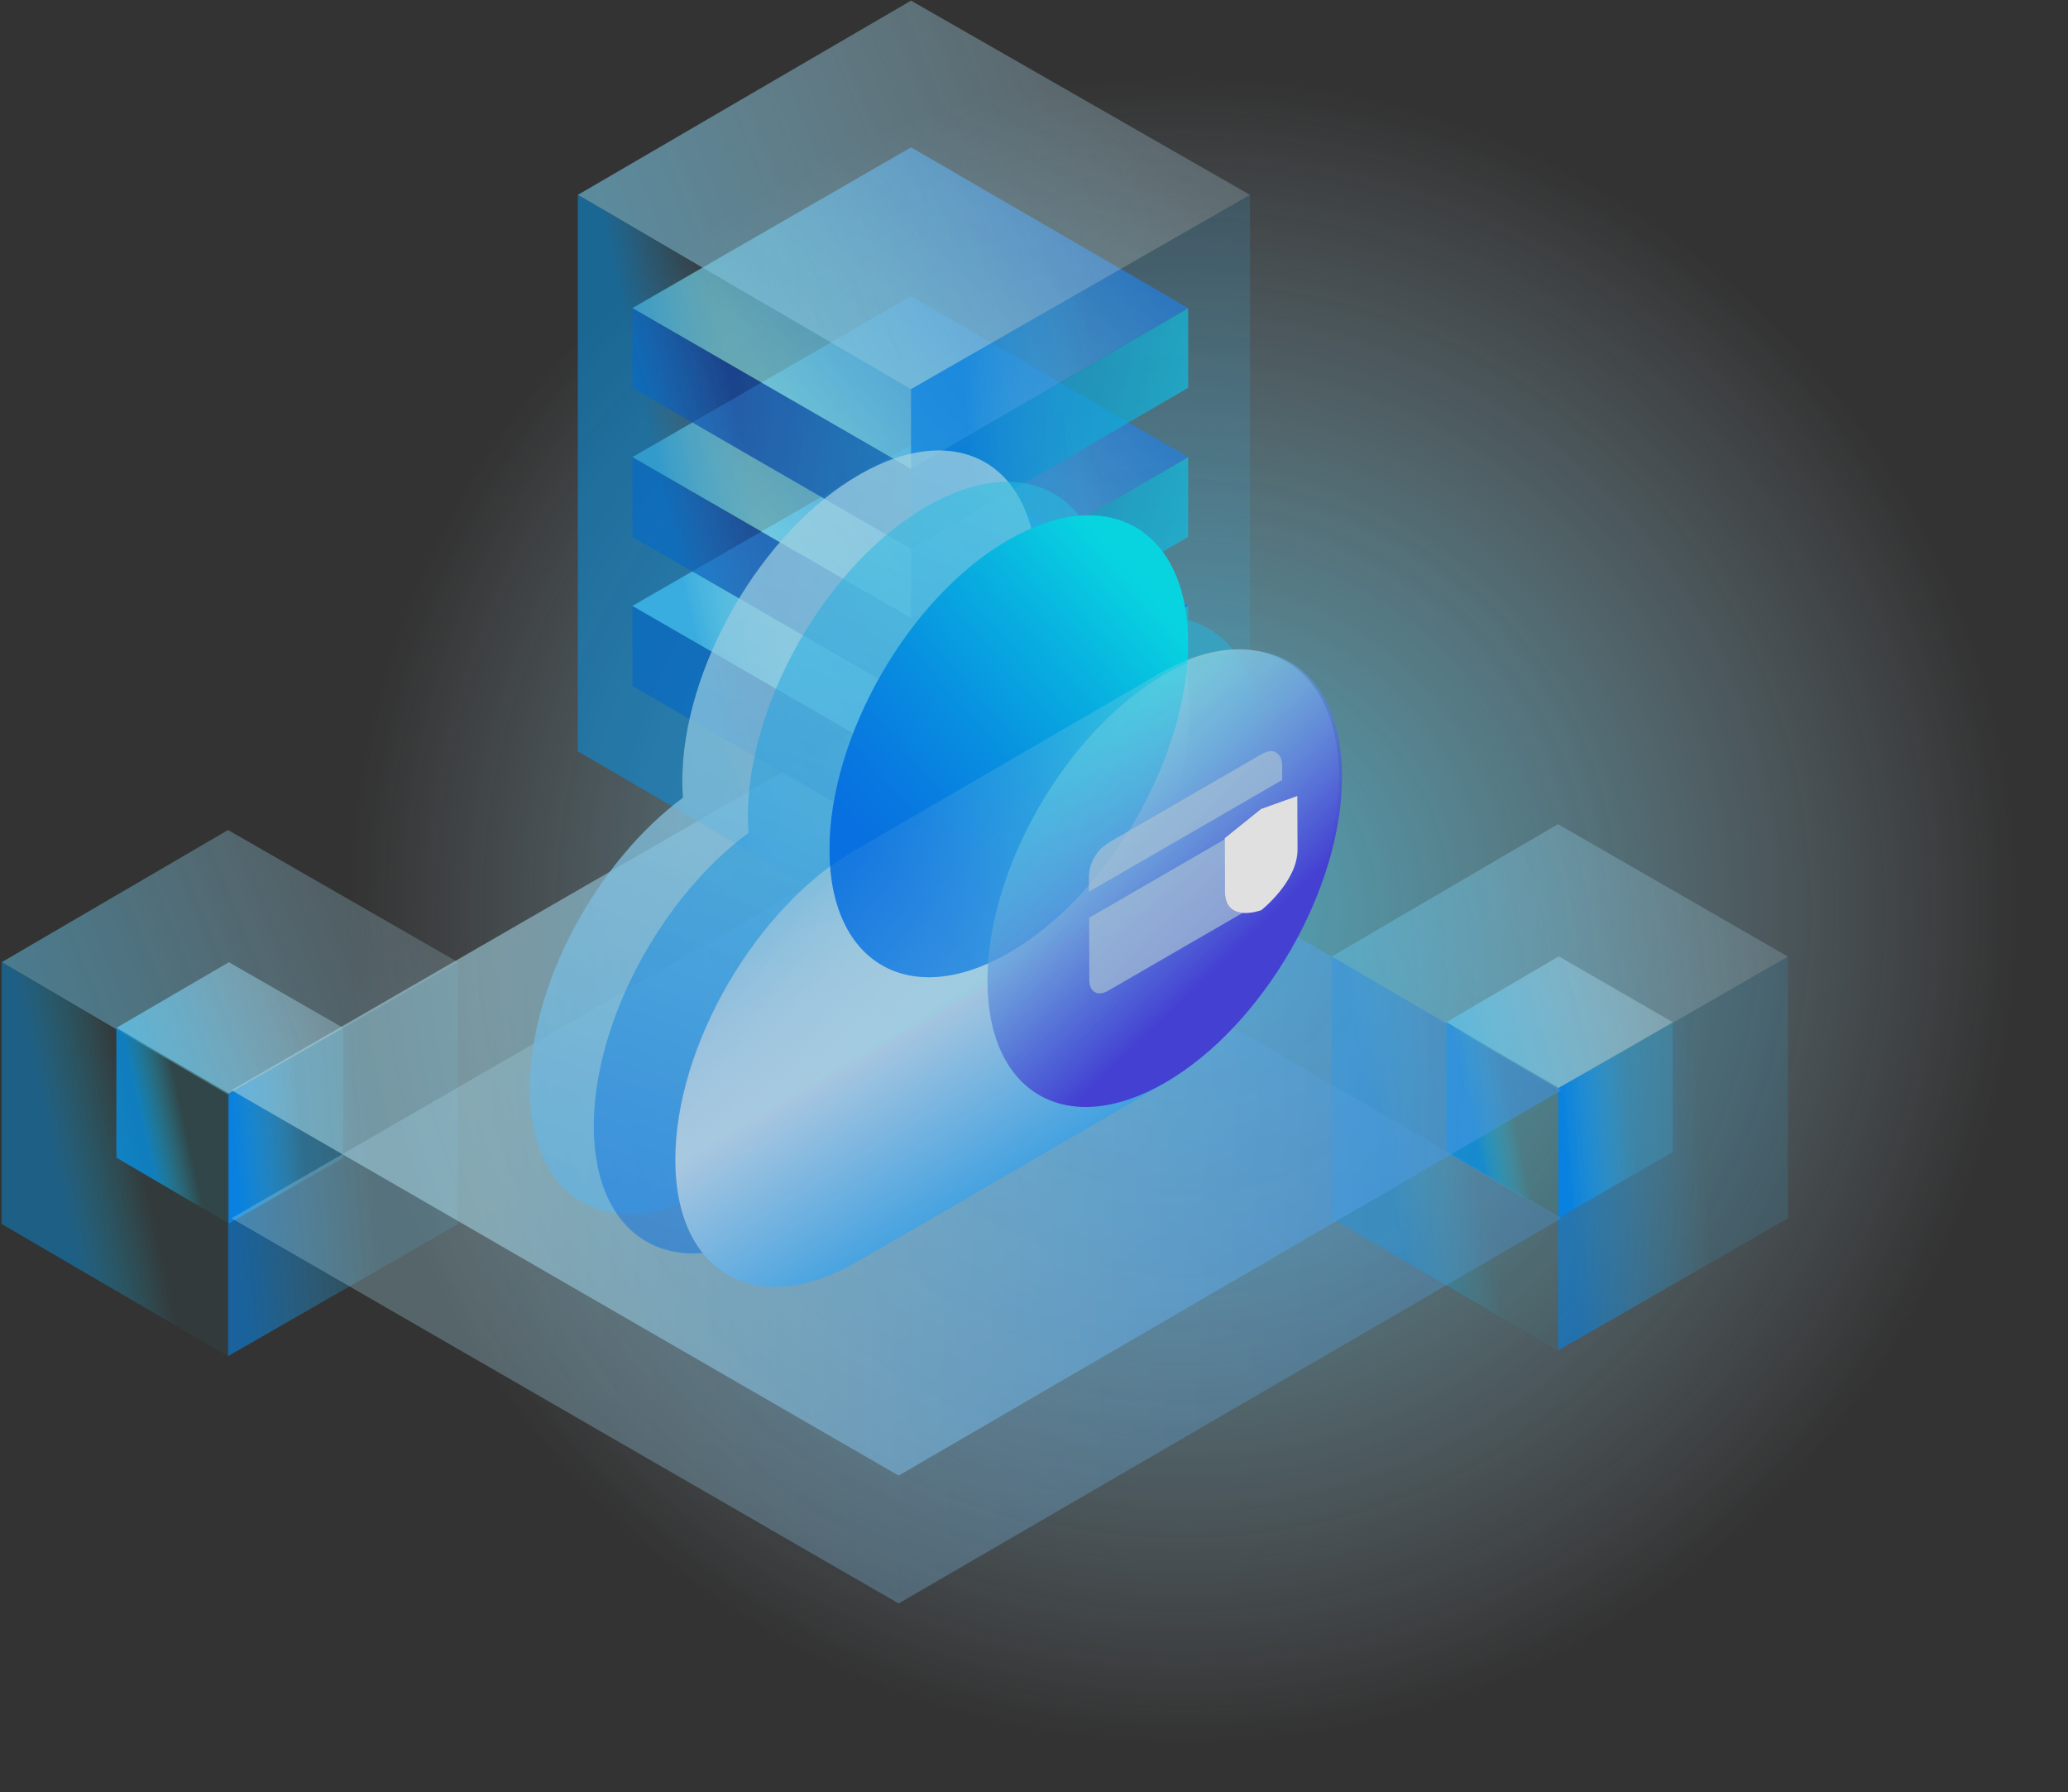 <?xml version="1.0" encoding="UTF-8"?>
<svg width="832px" height="721px" viewBox="0 0 832 721" version="1.1" xmlns="http://www.w3.org/2000/svg" xmlns:xlink="http://www.w3.org/1999/xlink">
    <rect x="0" y="0" width="832" height="721" fill="#333333" stroke="none"/>
    <title>Credit card fraud</title>
    <defs>
        <radialGradient cx="50%" cy="50.078%" fx="50%" fy="50.078%" r="47.712%" gradientTransform="translate(0.5,0.501),scale(0.999,1),rotate(90),translate(-0.5,-0.501)" id="radialGradient-1">
            <stop stop-color="#58DFFF" offset="0%"></stop>
            <stop stop-color="#D0EEFF" stop-opacity="0" offset="100%"></stop>
        </radialGradient>
        <linearGradient x1="-25.856%" y1="67.599%" x2="101.318%" y2="37.939%" id="linearGradient-2">
            <stop stop-color="#53CFFF" offset="5.94%"></stop>
            <stop stop-color="#89DEFF" stop-opacity="0.684" offset="51.7%"></stop>
            <stop stop-color="#C7F0FF" stop-opacity="0.35" offset="100%"></stop>
        </linearGradient>
        <linearGradient x1="26.186%" y1="59.115%" x2="70.462%" y2="42.167%" id="linearGradient-3">
            <stop stop-color="#00A0FF" offset="0%"></stop>
            <stop stop-color="#0CBAFF" stop-opacity="0.693" offset="26.11%"></stop>
            <stop stop-color="#18D4FF" stop-opacity="0.323" offset="57.66%"></stop>
            <stop stop-color="#1CDDFF" stop-opacity="0.1" offset="76.64%"></stop>
        </linearGradient>
        <linearGradient x1="3.363%" y1="56.738%" x2="62.226%" y2="48.234%" id="linearGradient-4">
            <stop stop-color="#008FFF" offset="0%"></stop>
            <stop stop-color="#39C5FF" stop-opacity="0.25" offset="100%"></stop>
        </linearGradient>
        <linearGradient x1="-25.824%" y1="67.617%" x2="101.361%" y2="37.938%" id="linearGradient-5">
            <stop stop-color="#53CFFF" offset="5.94%"></stop>
            <stop stop-color="#89DEFF" stop-opacity="0.684" offset="51.7%"></stop>
            <stop stop-color="#C7F0FF" stop-opacity="0.35" offset="100%"></stop>
        </linearGradient>
        <linearGradient x1="26.125%" y1="59.121%" x2="70.518%" y2="42.162%" id="linearGradient-6">
            <stop stop-color="#00A0FF" offset="0%"></stop>
            <stop stop-color="#0CBAFF" stop-opacity="0.693" offset="26.11%"></stop>
            <stop stop-color="#18D4FF" stop-opacity="0.323" offset="57.66%"></stop>
            <stop stop-color="#1CDDFF" stop-opacity="0.1" offset="76.64%"></stop>
        </linearGradient>
        <linearGradient x1="3.371%" y1="56.742%" x2="62.229%" y2="48.232%" id="linearGradient-7">
            <stop stop-color="#008FFF" offset="0%"></stop>
            <stop stop-color="#39C5FF" stop-opacity="0.25" offset="100%"></stop>
        </linearGradient>
        <linearGradient x1="-25.85%" y1="67.584%" x2="101.324%" y2="37.947%" id="linearGradient-8">
            <stop stop-color="#53CFFF" offset="5.94%"></stop>
            <stop stop-color="#89DEFF" stop-opacity="0.684" offset="51.7%"></stop>
            <stop stop-color="#C7F0FF" stop-opacity="0.35" offset="100%"></stop>
        </linearGradient>
        <linearGradient x1="26.187%" y1="59.115%" x2="70.463%" y2="42.167%" id="linearGradient-9">
            <stop stop-color="#00A0FF" offset="0%"></stop>
            <stop stop-color="#0CBAFF" stop-opacity="0.693" offset="26.11%"></stop>
            <stop stop-color="#18D4FF" stop-opacity="0.323" offset="57.66%"></stop>
            <stop stop-color="#1CDDFF" stop-opacity="0.1" offset="76.64%"></stop>
        </linearGradient>
        <linearGradient x1="3.366%" y1="56.738%" x2="62.229%" y2="48.233%" id="linearGradient-10">
            <stop stop-color="#008FFF" offset="0%"></stop>
            <stop stop-color="#39C5FF" stop-opacity="0.25" offset="100%"></stop>
        </linearGradient>
        <linearGradient x1="-25.789%" y1="67.553%" x2="101.276%" y2="37.978%" id="linearGradient-11">
            <stop stop-color="#53CFFF" offset="5.94%"></stop>
            <stop stop-color="#89DEFF" stop-opacity="0.684" offset="51.7%"></stop>
            <stop stop-color="#C7F0FF" stop-opacity="0.35" offset="100%"></stop>
        </linearGradient>
        <linearGradient x1="26.185%" y1="59.108%" x2="70.48%" y2="42.167%" id="linearGradient-12">
            <stop stop-color="#00A0FF" offset="0%"></stop>
            <stop stop-color="#0CBAFF" stop-opacity="0.693" offset="26.11%"></stop>
            <stop stop-color="#18D4FF" stop-opacity="0.323" offset="57.66%"></stop>
            <stop stop-color="#1CDDFF" stop-opacity="0.1" offset="76.64%"></stop>
        </linearGradient>
        <linearGradient x1="3.361%" y1="56.738%" x2="62.201%" y2="48.237%" id="linearGradient-13">
            <stop stop-color="#008FFF" offset="0%"></stop>
            <stop stop-color="#39C5FF" stop-opacity="0.25" offset="100%"></stop>
        </linearGradient>
        <linearGradient x1="8.158%" y1="49.582%" x2="160.177%" y2="51.094%" id="linearGradient-14">
            <stop stop-color="#B5EEFF" offset="6.411%"></stop>
            <stop stop-color="#0078FF" offset="100%"></stop>
        </linearGradient>
        <linearGradient x1="8.158%" y1="49.582%" x2="160.177%" y2="51.094%" id="linearGradient-15">
            <stop stop-color="#B5EEFF" offset="6.411%"></stop>
            <stop stop-color="#0078FF" offset="89.12%"></stop>
        </linearGradient>
        <linearGradient x1="0%" y1="50%" x2="100%" y2="50%" id="linearGradient-16">
            <stop stop-color="#003AB3" offset="18.5%"></stop>
            <stop stop-color="#00DAFF" offset="100%"></stop>
        </linearGradient>
        <linearGradient x1="7.642%" y1="67.057%" x2="117.87%" y2="22.67%" id="linearGradient-17">
            <stop stop-color="#85EEFF" offset="10.19%"></stop>
            <stop stop-color="#0065FF" offset="92.99%"></stop>
        </linearGradient>
        <linearGradient x1="0%" y1="50%" x2="100%" y2="50%" id="linearGradient-18">
            <stop stop-color="#003AB3" offset="18.5%"></stop>
            <stop stop-color="#00DAFF" offset="100%"></stop>
        </linearGradient>
        <linearGradient x1="7.653%" y1="67.074%" x2="117.881%" y2="22.659%" id="linearGradient-19">
            <stop stop-color="#85EEFF" offset="10.19%"></stop>
            <stop stop-color="#0065FF" offset="92.99%"></stop>
        </linearGradient>
        <linearGradient x1="7.647%" y1="67.055%" x2="117.874%" y2="22.668%" id="linearGradient-20">
            <stop stop-color="#85EEFF" offset="10.19%"></stop>
            <stop stop-color="#0065FF" offset="92.99%"></stop>
        </linearGradient>
        <linearGradient x1="-25.87%" y1="67.468%" x2="101.301%" y2="38.023%" id="linearGradient-21">
            <stop stop-color="#6CD5FF" offset="5.94%"></stop>
            <stop stop-color="#9CE3FF" stop-opacity="0.71" offset="47.9%"></stop>
            <stop stop-color="#BBECFF" stop-opacity="0.479" offset="81.39%"></stop>
            <stop stop-color="#C7F0FF" stop-opacity="0.35" offset="100%"></stop>
        </linearGradient>
        <linearGradient x1="34.342%" y1="57.732%" x2="63.458%" y2="43.355%" id="linearGradient-22">
            <stop stop-color="#00A0FF" offset="0%"></stop>
            <stop stop-color="#0CA6FF" stop-opacity="0.822" offset="15.2%"></stop>
            <stop stop-color="#26B3FF" stop-opacity="0.371" offset="53.56%"></stop>
            <stop stop-color="#2FB8FF" stop-opacity="0.1" offset="76.64%"></stop>
        </linearGradient>
        <linearGradient x1="21.064%" y1="55.387%" x2="57.588%" y2="48.588%" id="linearGradient-23">
            <stop stop-color="#008FFF" offset="0%"></stop>
            <stop stop-color="#39C5FF" stop-opacity="0.25" offset="100%"></stop>
        </linearGradient>
        <linearGradient x1="36.485%" y1="105.102%" x2="92.27%" y2="-86.442%" id="linearGradient-24">
            <stop stop-color="#6DC9FF" stop-opacity="0.938" offset="0%"></stop>
            <stop stop-color="#98DEFF" stop-opacity="0.927" offset="26.53%"></stop>
            <stop stop-color="#BCF0FF" stop-opacity="0.915" offset="53.52%"></stop>
            <stop stop-color="#D3FBFF" stop-opacity="0.906" offset="75.43%"></stop>
            <stop stop-color="#DBFFFF" stop-opacity="0.9" offset="89.35%"></stop>
        </linearGradient>
        <linearGradient x1="36.469%" y1="105.128%" x2="77.878%" y2="-37.032%" id="linearGradient-25">
            <stop stop-color="#0075FF" offset="0%"></stop>
            <stop stop-color="#2AF7FF" offset="91.34%"></stop>
        </linearGradient>
        <linearGradient x1="65.315%" y1="76.256%" x2="35.813%" y2="25.7%" id="linearGradient-26">
            <stop stop-color="#33AEFF" offset="0%"></stop>
            <stop stop-color="#BDE1FF" offset="53.45%"></stop>
            <stop stop-color="#FFFFFF" stop-opacity="0.3" offset="99.43%"></stop>
        </linearGradient>
        <linearGradient x1="20.608%" y1="87.903%" x2="79.402%" y2="12.104%" id="linearGradient-27">
            <stop stop-color="#007BFF" offset="9.379%"></stop>
            <stop stop-color="#0085FF" offset="23.01%"></stop>
            <stop stop-color="#009FFF" offset="45.99%"></stop>
            <stop stop-color="#00C9FF" offset="75.3%"></stop>
            <stop stop-color="#00F1FF" offset="99.11%"></stop>
        </linearGradient>
        <linearGradient x1="28.561%" y1="39.143%" x2="71.195%" y2="67.245%" id="linearGradient-28">
            <stop stop-color="#BEF1FF" stop-opacity="0.2" offset="0%"></stop>
            <stop stop-color="#92F1FF" offset="70.69%"></stop>
        </linearGradient>
        <linearGradient x1="67.536%" y1="76.935%" x2="32.468%" y2="23.057%" id="linearGradient-29">
            <stop stop-color="#4743EF" offset="15.02%"></stop>
            <stop stop-color="#5676F4" stop-opacity="0.837" offset="42.58%"></stop>
            <stop stop-color="#77E9FF" stop-opacity="0.5" offset="99.26%"></stop>
        </linearGradient>
    </defs>
    <g id="Desktop" stroke="none" stroke-width="1" fill="none" fill-rule="evenodd" opacity="0.847">
        <g id="Credit-card-fraud_1440" transform="translate(14, -233)">
            <g id="Credit-card-fraud" transform="translate(-14, 233)">
                <ellipse id="Oval-Copy" fill="url(#radialGradient-1)" opacity="0.8" cx="476" cy="365.5" rx="356" ry="355.5"></ellipse>
                <g id="Cloud_Card" fill-rule="nonzero">
                    <g id="Group" transform="translate(535.135, 330.841)">
                        <g opacity="0.6" id="Path">
                            <g>
                                <polygon fill="url(#linearGradient-2)" points="91.662 0.686 0.599 53.943 91.662 107.199 184.18 53.943"></polygon>
                                <polygon fill="url(#linearGradient-3)" opacity="0.8" points="91.662 212.426 0.599 159.169 0.599 53.943 91.662 107.199"></polygon>
                            </g>
                            <polygon fill="url(#linearGradient-4)" points="91.662 212.426 184.18 159.255 184.18 53.943 91.662 107.199"></polygon>
                        </g>
                        <g transform="translate(46.216, 53.171)" id="Path">
                            <g>
                                <polygon fill="url(#linearGradient-5)" points="45.788 0.686 0.514 27.186 45.788 53.6 91.662 27.186"></polygon>
                                <polygon fill="url(#linearGradient-6)" opacity="0.8" points="45.788 105.827 0.514 79.413 0.514 27.186 45.788 53.6"></polygon>
                            </g>
                            <polygon fill="url(#linearGradient-7)" points="45.788 105.827 91.662 79.413 91.662 27.186 45.788 53.6"></polygon>
                        </g>
                    </g>
                    <g id="Group" transform="translate(0, 333.621)">
                        <g opacity="0.6" id="Path">
                            <g>
                                <polygon fill="url(#linearGradient-8)" points="91.748 0.257 0.685 53.428 91.748 106.685 184.266 53.428"></polygon>
                                <polygon fill="url(#linearGradient-9)" opacity="0.8" points="91.748 211.911 0.685 158.741 0.685 53.428 91.748 106.685"></polygon>
                            </g>
                            <polygon fill="url(#linearGradient-10)" points="91.748 211.911 184.266 158.741 184.266 53.428 91.748 106.685"></polygon>
                        </g>
                        <g transform="translate(46.216, 53.171)" id="Path">
                            <g>
                                <polygon fill="url(#linearGradient-11)" points="45.874 0.257 0.599 26.671 45.874 53.085 91.833 26.671"></polygon>
                                <polygon fill="url(#linearGradient-12)" opacity="0.8" points="45.874 105.398 0.599 78.899 0.599 26.671 45.874 53.085"></polygon>
                            </g>
                            <polygon fill="url(#linearGradient-13)" points="45.874 105.398 91.833 78.984 91.833 26.671 45.874 53.085"></polygon>
                        </g>
                    </g>
                    <polygon id="Path" fill="url(#linearGradient-14)" opacity="0.32" points="361.55 335.011 93.127 490.048 361.55 645 628.263 490.048"></polygon>
                    <polygon id="Path" fill="url(#linearGradient-15)" opacity="0.59" points="361.55 283.578 93.127 438.529 361.55 593.567 628.263 438.529"></polygon>
                    <g id="Group" transform="translate(232.124, 0)">
                        <g transform="translate(22.231, 178.486)" id="Path">
                            <polygon fill="url(#linearGradient-16)" opacity="0.7" points="112.179 129.893 0.086 65.246 0.086 97.441 112.179 162.089 223.674 97.441 223.674 65.246"></polygon>
                            <polygon fill="url(#linearGradient-17)" points="112.179 0.598 0.086 65.246 112.179 129.893 223.674 65.246"></polygon>
                        </g>
                        <g opacity="0.7" transform="translate(22.231, 118.706)" id="Path">
                            <polygon fill="url(#linearGradient-18)" points="112.179 129.808 0.086 65.16 0.086 97.271 112.179 161.918 223.674 97.271 223.674 65.16"></polygon>
                            <polygon fill="url(#linearGradient-19)" points="112.179 0.427 0.086 65.16 112.179 129.808 223.674 65.16"></polygon>
                        </g>
                        <g opacity="0.7" transform="translate(22.231, 58.926)" id="Path">
                            <polygon fill="url(#linearGradient-16)" points="112.179 129.637 0.086 64.989 0.086 97.1 112.179 161.833 223.674 97.1 223.674 64.989"></polygon>
                            <polygon fill="url(#linearGradient-20)" points="112.179 0.342 0.086 64.989 112.179 129.637 223.674 64.989"></polygon>
                        </g>
                        <g opacity="0.7" id="Path">
                            <g>
                                <polygon fill="url(#linearGradient-21)" points="134.41 0.256 0.342 78.397 134.41 156.538 270.786 78.397"></polygon>
                                <polygon fill="url(#linearGradient-22)" opacity="0.8" points="134.41 380.371 0.342 302.23 0.342 78.397 134.41 156.538"></polygon>
                            </g>
                            <polygon fill="url(#linearGradient-23)" points="134.41 380.371 270.786 302.23 270.786 78.397 134.41 156.538"></polygon>
                        </g>
                    </g>
                    <g id="Group" transform="translate(212.664, 180.711)">
                        <path d="M265.842,104.245 C265.756,75.853 253.028,58.151 233.722,54.816 C225.094,52.849 215.099,53.79 204.336,57.98 C204.507,55.671 204.592,53.448 204.592,51.139 C204.421,5.815 172.387,-12.485 133.006,10.262 C93.625,33.009 61.762,88.253 61.847,133.663 C61.847,135.886 61.933,138.024 62.104,140.162 C27.165,166.073 0.427,215.759 0.512,257.149 C0.598,302.473 33.059,320.602 72.867,297.598 C72.953,297.513 73.124,297.427 73.209,297.427 L192.291,228.244 C192.376,228.159 192.547,228.073 192.633,228.073 C194,227.303 195.366,226.448 196.733,225.508 C235.174,202.504 266.013,148.628 265.842,104.245 Z" id="Path" fill="url(#linearGradient-24)" opacity="0.8"></path>
                        <path d="M294.459,118.013 C294.374,89.279 281.474,71.406 261.998,67.986 C253.284,66.019 243.204,66.96 232.27,71.15 C232.441,68.841 232.526,66.532 232.526,64.309 C232.355,18.472 199.979,-1.77635684e-15 160.171,23.004 C120.278,46.008 88.158,101.85 88.244,147.687 C88.244,149.911 88.329,152.134 88.5,154.272 C53.134,180.44 26.14,230.724 26.225,272.542 C26.396,318.379 59.114,336.679 99.349,313.419 C99.434,313.333 99.605,313.248 99.691,313.248 L220.054,243.381 C220.139,243.295 220.31,243.209 220.396,243.209 C221.763,242.44 223.215,241.585 224.582,240.644 C263.364,217.383 294.544,162.909 294.459,118.013 Z" id="Path" fill="url(#linearGradient-25)" opacity="0.49"></path>
                        <g transform="translate(58.943, 26.51)" id="Path">
                            <path d="M193.914,64.052 C193.829,64.138 193.658,64.223 193.572,64.309 L193.572,64.309 L73.124,134.176 L73.124,134.176 C73.038,134.261 72.867,134.261 72.782,134.347 C32.547,157.607 4.85445018e-14,213.621 0.085,259.458 C0.171,305.295 32.974,323.595 73.209,300.335 C73.294,300.249 73.465,300.164 73.551,300.164 L194,230.296 C194.085,230.211 194.256,230.125 194.341,230.125 C234.491,206.95 266.952,151.194 267.038,105.442 L267.038,104.587 C266.696,59.007 234.064,40.877 193.914,64.052" fill="url(#linearGradient-26)"></path>
                            <path d="M134.031,10.005 C94.138,33.009 62.018,88.852 62.104,134.689 C62.189,180.526 94.651,198.997 134.458,175.993 C174.352,152.989 206.472,97.147 206.386,51.31 C206.301,5.473 173.925,-13.084 134.031,10.005" fill="url(#linearGradient-27)"></path>
                            <g opacity="0.41" transform="translate(0, 53.876)" fill="url(#linearGradient-28)">
                                <g>
                                    <path d="M194,10.262 C193.914,10.348 193.743,10.433 193.658,10.519 L193.658,10.519 L73.294,80.386 L73.294,80.386 C73.209,80.471 73.038,80.471 72.953,80.557 C32.718,103.817 0.171,160.6 0.256,207.378 C97.982,150.937 180.502,103.39 267.208,53.277 L267.208,52.422 C266.867,5.986 234.149,-12.913 194,10.262"></path>
                                </g>
                            </g>
                            <path d="M196.819,64.138 C157.438,86.885 125.574,142.129 125.66,187.453 C125.745,232.776 157.865,251.077 197.246,228.244 C236.626,205.411 268.49,150.253 268.32,104.929 C268.234,59.691 236.199,41.39 196.819,64.138" fill="url(#linearGradient-29)"></path>
                        </g>
                    </g>
                    <g id="Group" transform="translate(437.838, 301.649)">
                        <path d="M72.027,0.772 C73.568,0.429 74.939,0.601 75.966,1.373 C74.939,0.515 73.568,0.257 72.027,0.772 M6.852,38.277 C3.169,40.852 0.257,46.344 0.257,51.065 L0.257,56.9 L0.257,51.494 C0.257,46.859 3.083,41.367 6.852,38.277" id="Shape" fill="#CEE0FF"></path>
                        <path d="M69.714,1.716 L8.564,37.075 C7.965,37.419 7.451,37.848 6.852,38.277 C3.083,41.367 0.257,46.859 0.257,51.494 L0.257,56.9 L0.257,57.072 L78.022,12.101 L78.022,6.523 C78.022,4.119 77.251,2.317 75.966,1.373 C74.939,0.601 73.568,0.343 72.027,0.772 C71.342,0.944 70.485,1.287 69.714,1.716" id="Path" fill="#BADAF0" opacity="0.702"></path>
                        <path d="M0.343,67.714 L0.428,92.689 C0.428,93.289 0.514,93.89 0.6,94.405 C0.514,93.89 0.428,93.289 0.428,92.603 L0.343,67.714" id="Path" fill="#CEE0FF"></path>
                        <path d="M54.898,35.96 L0.343,67.542 L0.343,67.714 L0.428,92.603 C0.428,93.289 0.514,93.804 0.6,94.405 C1.37,97.838 4.368,98.954 7.965,96.894 L62.092,65.569 C58.495,65.225 54.984,63.337 54.984,56.986 L54.898,35.96" id="Path" fill="#BADAF0" opacity="0.702"></path>
                        <path d="M69.543,23.773 L54.898,35.531 L54.898,35.96 L54.984,56.986 C54.984,63.337 58.495,65.225 62.092,65.569 C65.86,65.912 69.629,64.453 69.629,64.453 C69.629,64.453 84.274,52.953 84.188,39.993 L84.102,18.538 L69.543,23.773" id="Path" fill="#FFFFFF"></path>
                    </g>
                </g>
            </g>
        </g>
    </g>
</svg>